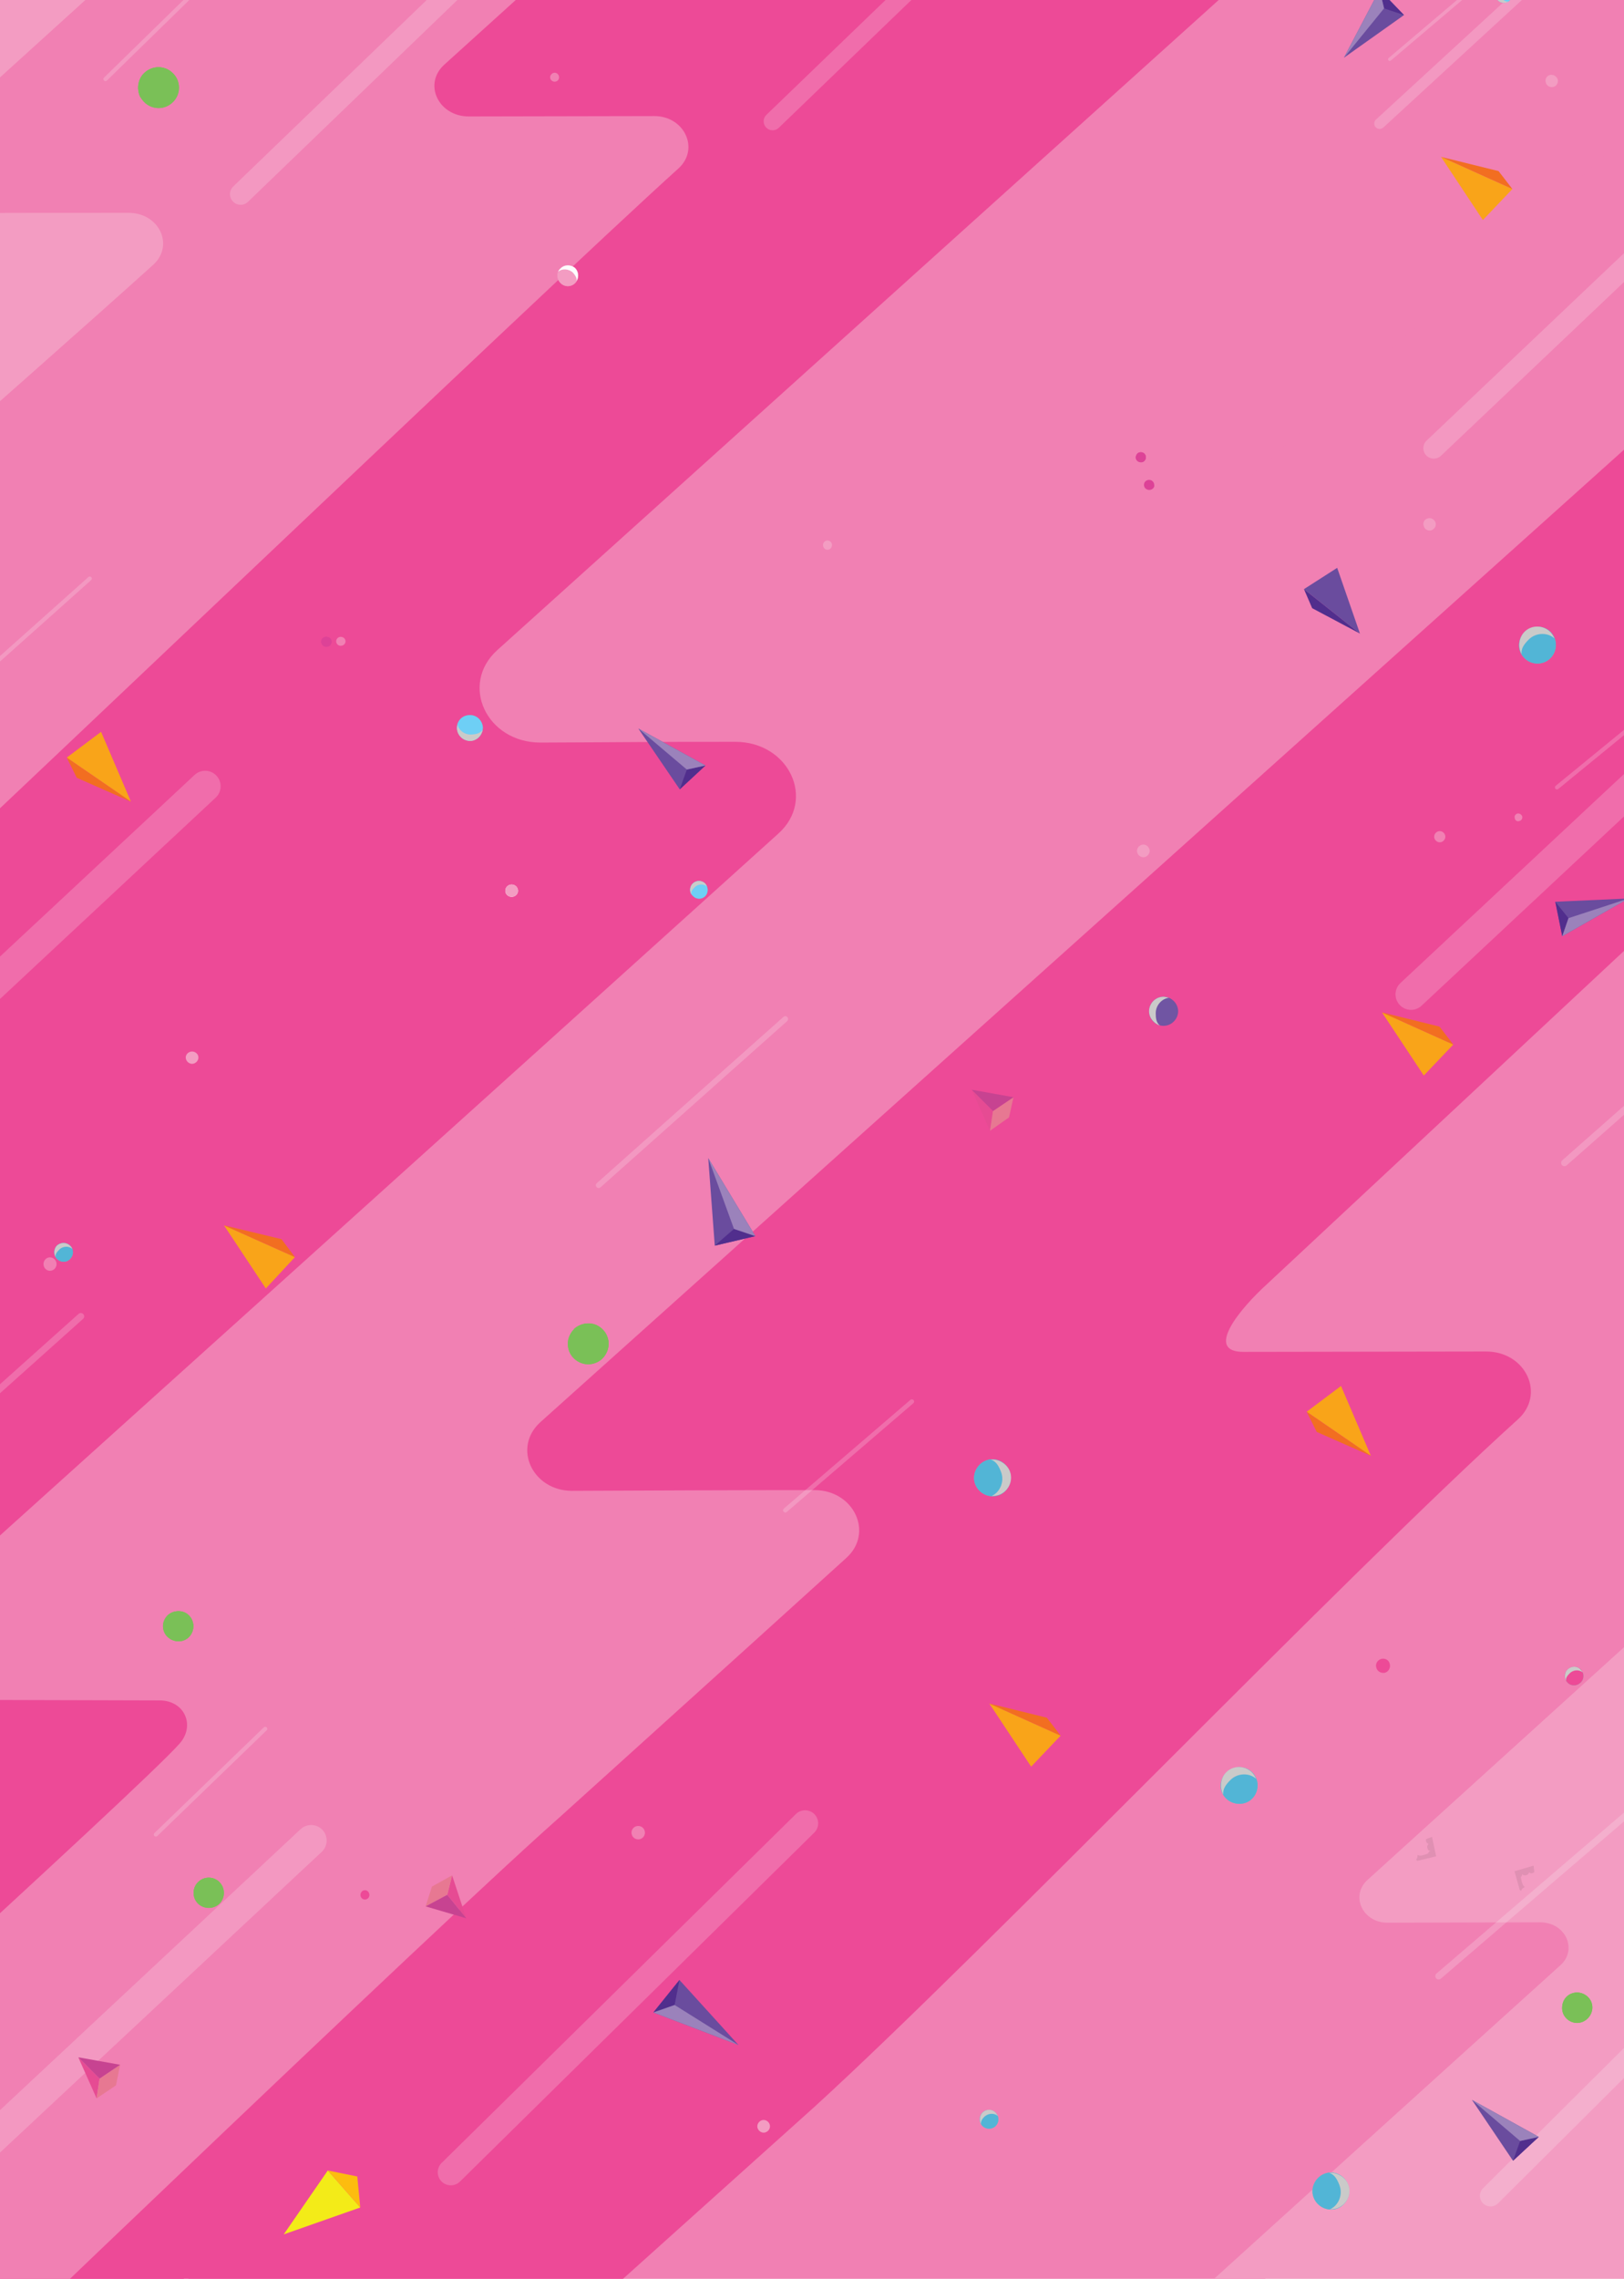 <svg xmlns="http://www.w3.org/2000/svg" xmlns:xlink="http://www.w3.org/1999/xlink" width="435" height="610" fill="none" viewBox="0 0 435 610">
  <g class="Property 1=febrero" clip-path="url(#a)">
    <path fill="#fff" d="M0 0h435v610H0z"/>
    <g class="Fondo" clip-path="url(#b)">
      <path fill="#FDFDFD" d="M0 0h435v610H0z"/>
      <path fill="#F180B3" d="M448 587.1H3V-23h445v610.1Z" class="fondo"/>
      <g class="ondas">
        <path fill="#ED4A97" d="M-196.95 867.57c57.6-56.3 187.8-182.1 245.5-237.9 9.5-9.2 2.7-24.7-10.7-24.7-24.6 0-57.2.1-81.9.2-13.5.1-9.2-26.6.3-35.8l345.1-334.6c.2-.2 107.1-84 .4-51.7l-92.4-48c0 .3-153.2 151.7-153.4 152l-287.6 279.4c-9.4 9.2-2.6 24.7 10.9 24.7 24.7-.1 57.3-.3 81.9-.2 13.4 0 20.2 15.5 10.8 24.6-57.7 55.9-199.1 192.8-256.8 249.1l187.9 2.9Z" class="&lt;Path&gt;"/>
        <path stroke="#FDFDFD" stroke-linecap="round" stroke-width="2" d="m364.15 23.17 64.5-57.3" class="&lt;Path&gt;" opacity=".1"/>
        <path fill="#F39CC2" d="M-121.05 386.87c46.2-42.1 144.9-200.5 191.1-242.2 7.6-6.9 2.2-18.5-8.6-18.5-19.7 0 29.2 2.1 9.4 2.2-10.8 0-16.3-11.6-8.7-18.5l230.5-209c.2-.2.3-.433.3-.7l-150.6-2.1c0 .2-21.6.5-21.8.7l-137.3 77.1-93.3 131.9c-7.6 6.9 19.4 18.5 30.2 18.4 19.9 0 46-.1 65.7-.1 10.8 0 16.2 11.6 8.6 18.5-46.2 41.7-159.6 144.2-205.8 186.3l90.3 56Z" class="&lt;Path&gt;"/>
        <path fill="#ED4A97" d="M32.15 409.17c46.2-42.1 219.9-198.4 266.2-240.2 7.5-6.8 2.1-18.5-8.7-18.5-19.7 0-74.4.1-94.3.2-10.8 0-16.2-11.6-8.7-18.5l230.6-209c.2-.2-17.5-.4-17.5-.7 0 0-189.7-1.6-189.9-1.4l-233.5 209c-7.6 6.9 33.8 18.5 44.6 18.4 19.9 0-21.3-.1-1.6-.1 10.8 0 4.3 11.6-3.2 18.5-46.3 41.7-107.2 144.2-153.5 186.3l169.5 56Z" class="&lt;Path&gt;"/>
        <path fill="#F180B3" d="M333.05 615.27c56.7-51.7 212.5-193.7 269.2-245 9.3-8.4 2.6-22.6-10.6-22.6-24.2-.1-115.4 0-139.8.1-13.2.1-19.9-14.2-10.6-22.6l282.8-256.4c.2-.2.4-.6.4-.9l-184.8-2.6c0 .3-.1.6-.4.8l-282.8 256.5c-9.3 8.4-2.6 22.6 10.6 22.6 24.4-.1 14.8-.2 39-.2 13.3 0 19.9 14.3 10.6 22.7-56.7 51.2-212.5 193.3-269.2 245l285.6 2.6Z" class="&lt;Path&gt;"/>
        <path stroke="#FDFDFD" stroke-linecap="round" stroke-width="5.4" d="m241.85 527.47 83.4-74.2" class="&lt;Path&gt;" opacity=".2"/>
        <path fill="#F39CC2" d="M407.35 643.37c28.8-26.2 99.3-89.9 128.1-115.9 4.7-4.3 1.3-11.5-5.4-11.5-12.3 0-52.3 0-64.6.1-6.7 0-10.1-7.2-5.4-11.5l143.4-130.1c.133-.133.233-.267.3-.4l-93.8-1.3c0 .133-.067.267-.2.4l-143.4 130c-4.8 4.3-1.3 11.6 5.4 11.5 12.3 0 28.6-.1 40.8-.1 6.8 0 10.1 7.3 5.4 11.5-28.8 26-99.3 89.8-128.1 116l117.5 1.3Z" class="&lt;Path&gt;"/>
        <path fill="#F180B3" d="M-64.55 276.97c34.9-31.8 211.3-200.4 246.3-231.9 5.7-5.2 1.6-14-6.5-14-14.9 0-34.7.1-49.7.1-8.1 0-12.3-8.7-6.5-13.9l144.3-130.5c.2-.133.3-.3.3-.5l-113.9-1.7c0 .2-.067.4-.2.6l-174.2 157.9c-5.8 5.2-1.6 14 6.5 14 15-.1 37.7-.1 52.6-.1 8.2 0 12.3 8.7 6.6 13.9-35 31.6-123.7 109-158.6 140.8l53 65.3Zm739.2-489.5-32.9-88.8c0 .3-149.3 151.7-149.5 152l-359.1 323.4c-10.1 9.2-2.8 24.7 11.6 24.7 26.5-.1 25.8-.2 52.2-.2 14.4 0 21.7 15.5 11.5 24.6-60.1 54.3-244.6 220.4-244.6 220.4-4.7 4.2-1.3 11.5 5.4 11.4 12.3 0 61.2.2 73.5.2 6.7 0 9.6 6.7 5.4 11.5-9.7 11.2-134.1 123.9-134.1 123.9l74.7 26c9.8-8.9 16.1 15.9 35.2-.6l68.2-63.5c61.8-56.3 333.4-314.6 395.3-370.4 10.1-9.2-17.9-24.7-32.4-24.7-26.3 0-88 .1-114.5.2-14.4.1-21.7-15.5-11.6-24.6l369.9-334.6c.2-.2 90.2-43.2-24.2-10.9Z" class="&lt;Path&gt;"/>
        <path fill="#ED4A97" d="M218.15 563.97c45.6-41.6 142.7-142.7 188.4-184 7.5-6.7 2.2-18.2-8.5-18.2-19.5 0-45.3.1-64.9.1-10.6.1-1.2-11.4 6.3-18.2l227.7-212.4c.2-.2.3 5.6.3 5.3l-87.1-57c0 .3-335.7 301.2-335.7 301.2-7.4 6.8-2 18.3 8.6 18.3 19.6-.1 45.4-.2 64.9-.2 10.6 0 16 11.5 8.5 18.2-14.1 12.8-34.6 31.3-57.4 51.9-7.9 7.1-16 14.5-24.3 21.9-45.5 41.2-203.8 193.5-203.8 193.5l142.1.7 134.9-121.1Z" class="&lt;Path&gt;"/>
      </g>
      <g class="decorados">
        <path fill="#FDFDFD" d="M138.75 238.47c0 .9-.8 1.6-1.7 1.6-.9 0-1.7-.7-1.7-1.6 0-1 .8-1.7 1.7-1.7.9 0 1.7.7 1.7 1.7Z" class="&lt;Path&gt;"/>
        <path fill="#F39CC2" d="M222.85 145.87c0 .7-.5 1.3-1.2 1.3s-1.2-.6-1.2-1.3c0-.6.5-1.2 1.2-1.2s1.2.6 1.2 1.2Z" class="&lt;Path&gt;"/>
        <path stroke="#FDFDFD" stroke-linecap="round" stroke-width="5.6" d="m384.05 119.97 64.3-61" class="&lt;Path&gt;" opacity=".2"/>
        <path stroke="#FDFDFD" stroke-linecap="round" stroke-width="4.8" d="m206.95 32.47 92.4-89" class="&lt;Path&gt;" opacity=".2"/>
        <path stroke="#FDFDFD" stroke-linecap="round" stroke-width="8.3" d="m377.95 266.17 112.6-105.2" class="&lt;Path&gt;" opacity=".2"/>
        <path stroke="#FDFDFD" stroke-linecap="round" stroke-width="2.9" d="m369.55 33.07 38.6-35.5" class="&lt;Path&gt;" opacity=".2"/>
        <g class="&lt;Group&gt;">
          <path fill="#F39CC2" d="M414.05 22.07c-.3-.9.3-1.8 1.1-2 .9-.2 1.8.3 2.1 1.2.2.9-.3 1.8-1.2 2-.9.2-1.8-.3-2-1.2Z" class="&lt;Path&gt;"/>
        </g>
        <g class="&lt;Group&gt;">
          <path fill="#F39CC2" d="M381.35 140.77c-.3-.9.2-1.8 1.1-2 .9-.3 1.8.3 2.1 1.2.2.8-.3 1.7-1.2 2-.9.2-1.8-.3-2-1.2Z" class="&lt;Path&gt;"/>
        </g>
        <g class="&lt;Group&gt;">
          <path fill="#F180B3" d="M405.75 219.07c-.2-.6.1-1.1.7-1.3.5-.1 1.1.2 1.3.8.1.5-.2 1.1-.8 1.2-.5.2-1.1-.1-1.2-.7Z" class="&lt;Path&gt;"/>
        </g>
        <g class="&lt;Group&gt;">
          <path fill="#F180B3" d="M217.85 299.17c-.2-.7.2-1.4 1-1.6.7-.2 1.4.2 1.6.9.2.8-.2 1.5-.9 1.7-.8.2-1.5-.2-1.7-1Z" class="&lt;Path&gt;"/>
        </g>
        <g class="&lt;Group&gt;">
          <path fill="#F180B3" d="M359.65 529.67c-.2-.7.2-1.4.9-1.6.8-.2 1.5.2 1.7.9.2.8-.2 1.5-1 1.7-.7.2-1.4-.2-1.6-1Z" class="&lt;Path&gt;"/>
        </g>
        <g class="&lt;Group&gt;">
          <path fill="#ED4A97" d="M368.65 446.37c-.3-1 .3-2 1.3-2.3 1-.3 2.1.3 2.3 1.3.3 1-.3 2.1-1.3 2.4-1 .2-2.1-.4-2.3-1.4Z" class="&lt;Path&gt;"/>
        </g>
        <path stroke="#FDFDFD" stroke-linecap="round" stroke-width="8.3" d="m-40.35 299.37 95.3-88.9m-73.2 377.1 101.6-94.9" class="&lt;Path&gt;" opacity=".2"/>
        <g class="&lt;Group&gt;">
          <g class="&lt;Group&gt;">
            <path fill="#F39CC2" d="M150.15 75.77a2.81 2.81 0 0 1-.1-3.9c1.1-1.1 2.9-1.1 4-.1 1.1 1.1 1.1 2.9 0 4s-2.8 1.1-3.9 0Z" class="&lt;Path&gt;"/>
            <path fill="#F39CC2" d="M150.15 75.77a2.81 2.81 0 0 1-.1-3.9c1.1-1.1 2.9-1.1 4-.1 1.1 1.1 1.1 2.9 0 4s-2.8 1.1-3.9 0Z" class="&lt;Path&gt;"/>
            <g class="&lt;Group&gt;" style="mix-blend-mode:multiply">
              <g class="&lt;Group&gt;">
                <path fill="#FDFDFD" d="M153.45 72.97c.6.7 1.1 1.4 1 2.2.6-1 .5-2.5-.4-3.4-1.1-1-2.9-1-3.9.1-.3.2-.5.6-.7.9 1-.9 2.8-.9 4 .2Z" class="&lt;Path&gt;"/>
              </g>
            </g>
          </g>
        </g>
        <path fill="#F39CC2" d="M138.75 238.47c0 .9-.8 1.6-1.7 1.6-.9 0-1.7-.7-1.7-1.6 0-1 .8-1.7 1.7-1.7.9 0 1.7.7 1.7 1.7Z" class="&lt;Path&gt;"/>
        <path fill="#F180B3" d="M140.95 434.87c0 .9-.8 1.7-1.7 1.7-.9 0-1.6-.8-1.6-1.7 0-.9.7-1.7 1.6-1.7.9 0 1.7.8 1.7 1.7Z" class="&lt;Path&gt;"/>
        <path fill="#F39CC2" d="M53.15 283.07c0 .9-.8 1.7-1.7 1.7-.9 0-1.7-.8-1.7-1.7 0-.9.8-1.6 1.7-1.6.9 0 1.7.7 1.7 1.6Zm153.1 286.1c0 .9-.8 1.7-1.7 1.7-.9 0-1.7-.8-1.7-1.7 0-.9.8-1.7 1.7-1.7.9 0 1.7.8 1.7 1.7Zm178.1 18.6c0 .9-.7 1.6-1.6 1.6-1 0-1.7-.7-1.7-1.6 0-1 .7-1.7 1.7-1.7.9 0 1.6.7 1.6 1.7Z" class="&lt;Path&gt;"/>
        <path fill="#F180B3" d="M387.15 223.97c0 .8-.7 1.5-1.5 1.5s-1.5-.7-1.5-1.5.7-1.5 1.5-1.5 1.5.7 1.5 1.5Z" class="&lt;Path&gt;"/>
        <path fill="#F39CC2" d="M307.95 227.77c0 .9-.8 1.7-1.7 1.7-.9 0-1.7-.8-1.7-1.7 0-.9.8-1.7 1.7-1.7.9 0 1.7.8 1.7 1.7Z" class="&lt;Path&gt;"/>
        <path fill="#F180B3" d="M71.95 102.37c0 1-.8 1.8-1.8 1.8s-1.8-.8-1.8-1.8.8-1.8 1.8-1.8 1.8.8 1.8 1.8Zm-56.8 236c0 1-.8 1.8-1.8 1.8-.9 0-1.7-.8-1.7-1.8s.8-1.8 1.7-1.8c1 0 1.8.8 1.8 1.8Zm157.6 152.2c0 1-.8 1.8-1.8 1.8s-1.8-.8-1.8-1.8.8-1.8 1.8-1.8 1.8.8 1.8 1.8Zm195.3-406.8c0 .7-.5 1.2-1.2 1.2-.6 0-1.2-.5-1.2-1.2s.6-1.2 1.2-1.2c.7 0 1.2.5 1.2 1.2Zm-218.3-63.1c0 .7-.5 1.2-1.2 1.2-.6 0-1.2-.5-1.2-1.2 0-.6.6-1.2 1.2-1.2.7 0 1.2.6 1.2 1.2Zm-96.5 11.5c0 .7-.5 1.2-1.2 1.2s-1.2-.5-1.2-1.2.5-1.2 1.2-1.2 1.2.5 1.2 1.2Zm39.3 139.5c0 .7-.6 1.2-1.3 1.2-.6 0-1.2-.5-1.2-1.2s.6-1.2 1.2-1.2c.7 0 1.3.5 1.3 1.2Z" class="&lt;Path&gt;"/>
        <path fill="#ED4A97" d="M98.95 507.27c0 .6-.5 1.2-1.2 1.2s-1.2-.6-1.2-1.2c0-.7.5-1.3 1.2-1.3s1.2.6 1.2 1.3Z" class="&lt;Path&gt;"/>
        <path stroke="#FDFDFD" stroke-linecap="round" stroke-width="1.1" d="m28.25 21.17 30.3-29.6m-63.4 189.1 28.9-25.8" class="&lt;Path&gt;" opacity=".2"/>
        <path stroke="#FDFDFD" stroke-linecap="round" stroke-width=".9" d="m372.25 15.87 19.8-16.8" class="&lt;Path&gt;" opacity=".2"/>
        <path stroke="#FDFDFD" stroke-linecap="round" stroke-width="1.5" d="m160.35 317.27 50-44.5" class="&lt;Path&gt;" opacity=".2"/>
        <path stroke="#FDFDFD" stroke-linecap="round" stroke-width="1.8" d="m419.05 311.27 49.9-44m-491.1 124.3 43.8-39.2m363.7 176.6 76.7-65.8" class="&lt;Path&gt;" opacity=".2"/>
        <path stroke="#FDFDFD" stroke-linecap="round" stroke-width="1.2" d="m210.35 404.27 33.9-29.1" class="&lt;Path&gt;" opacity=".2"/>
        <path stroke="#FDFDFD" stroke-linecap="round" stroke-width="1.1" d="m41.75 491.07 29.3-28.3" class="&lt;Path&gt;" opacity=".2"/>
        <path stroke="#FDFDFD" stroke-linecap="round" stroke-width="5.7" d="m64.45 51.97 92.4-89" class="&lt;Path&gt;" opacity=".2"/>
        <path stroke="#FDFDFD" stroke-linecap="round" stroke-width="1.1" d="m417.05 210.77 22-18" class="&lt;Path&gt;" opacity=".2"/>
        <path stroke="#FDFDFD" stroke-linecap="round" stroke-width="5.7" d="m399.25 587.77 89.5-89" class="&lt;Path&gt;" opacity=".2"/>
        <path stroke="#FDFDFD" stroke-linecap="round" stroke-width="7" d="m120.75 581.47 94.9-93.4" class="&lt;Path&gt;" opacity=".2"/>
      </g>
    </g>
    <g class="decorado" clip-path="url(#c)">
      <g class="&lt;Group&gt;">
        <path fill="#6A4C9E" d="m436.243 240.501-19.644.884 1.862 9.226 17.782-10.11Z" class="&lt;Path&gt;"/>
        <path fill="#512E8D" d="m416.599 241.385 3.531 4.386-1.669 4.84-1.862-9.226Z" class="&lt;Path&gt;"/>
        <path fill="#9B82BB" d="m436.243 240.501-16.113 5.27-1.669 4.84 17.782-10.11Z" class="&lt;Path&gt;"/>
      </g>
      <g class="&lt;Group&gt;">
        <g class="&lt;Group&gt;">
          <g class="&lt;Group&gt;">
            <g class="&lt;Group&gt;" opacity=".4">
              <path fill="#050505" d="M410.974 501.1s-.7.7-1.4.1c0 0-.1.6-.9.8-.8.1-.9-.4-.9-.4s0 .6-.4.8c0 0 0 .4.3 1.5s.8 1.2.8 1.2-1 .4-1 1.1l-.4-.3-1.4-5 5.1-1.5.2 1.7Z" class="&lt;Path&gt;" opacity=".2" style="mix-blend-mode:multiply"/>
            </g>
          </g>
        </g>
        <g class="&lt;Group&gt;">
          <g class="&lt;Group&gt;">
            <g class="&lt;Group&gt;" opacity=".4">
              <g class="&lt;Group&gt;" opacity=".2" style="mix-blend-mode:multiply">
                <g class="&lt;Group&gt;">
                  <path fill="#050505" d="M381.974 492.3s-.2 1 .7 1.3c0 0-.6.4-.3 1.2.2.8.8.6.8.6s-.6.3-.6.7c0 0-.3.2-1.4.5-1.1.3-1.5-.1-1.5-.1s.1 1-.4 1.3l.4.3 5-1.2-1.1-5.2-1.6.6Z" class="&lt;Path&gt;"/>
                </g>
              </g>
            </g>
          </g>
        </g>
      </g>
      <g class="&lt;Group&gt;">
        <path fill="#DD4297" d="M88.774 172.1c.2-.7-.2-1.4-1-1.6-.7-.2-1.5.2-1.7.9-.2.8.3 1.5 1 1.7.7.2 1.5-.2 1.7-1Z" class="&lt;Path&gt;"/>
      </g>
      <g class="&lt;Group&gt;">
        <path fill="#DD4297" d="M306.874 122.8c.2-.8-.2-1.5-.9-1.7-.8-.2-1.5.2-1.7 1-.2.7.2 1.4 1 1.6.7.2 1.4-.2 1.6-.9Z" class="&lt;Path&gt;"/>
      </g>
      <g class="&lt;Group&gt;">
        <path fill="#7AC057" d="M46.277 27.363c2.2-2.1 2.2-5.6.1-7.7-2.1-2.2-5.6-2.2-7.7-.1-2.2 2.1-2.2 5.6-.1 7.7 2.1 2.2 5.6 2.2 7.7.1Z" class="&lt;Path&gt;"/>
        <path fill="#7AC057" d="M46.277 27.363c2.2-2.1 2.2-5.6.1-7.7-2.1-2.2-5.6-2.2-7.7-.1-2.2 2.1-2.2 5.6-.1 7.7 2.1 2.2 5.6 2.2 7.7.1Z" class="&lt;Path&gt;"/>
        <g class="&lt;Group&gt;" style="mix-blend-mode:multiply">
          <g class="&lt;Group&gt;">
            <path fill="#7AC057" d="M39.877 21.863c-1.3 1.3-2.4 2.6-2.2 4.4-1.1-2.1-.9-5 .9-6.7 2.2-2.1 5.6-2.1 7.7.1.5.4 1 1.3 1.3 1.8-1.9-1.7-5.5-1.8-7.7.4Z" class="&lt;Path&gt;"/>
          </g>
        </g>
      </g>
      <g class="&lt;Group&gt;">
        <path fill="#7AC057" d="M154.806 364.433c2.61 1.562 5.983.631 7.449-1.952 1.562-2.609.632-5.983-1.951-7.449-2.61-1.562-5.984-.631-7.449 1.952-1.562 2.609-.632 5.983 1.951 7.449Z" class="&lt;Path&gt;"/>
        <path fill="#7AC057" d="M154.806 364.433c2.61 1.562 5.983.631 7.449-1.952 1.562-2.609.632-5.983-1.951-7.449-2.61-1.562-5.984-.631-7.449 1.952-1.562 2.609-.632 5.983 1.951 7.449Z" class="&lt;Path&gt;"/>
        <g class="&lt;Group&gt;" style="mix-blend-mode:multiply">
          <g class="&lt;Group&gt;">
            <path fill="#7AC057" d="M158.406 356.801c-1.599-.908-3.145-1.622-4.827-.951 1.732-1.619 4.58-2.197 6.698-.914 2.61 1.562 3.514 4.839 1.952 7.449-.253.588-.987 1.31-1.39 1.732 1.134-2.284.273-5.781-2.433-7.316Z" class="&lt;Path&gt;"/>
          </g>
        </g>
      </g>
      <g class="&lt;Group&gt;">
        <path fill="#7AC057" d="M425.274 540.3c1.6-1.6 1.7-4.1.1-5.7-1.6-1.6-4.1-1.6-5.7-.1-1.6 1.6-1.7 4.2-.1 5.8 1.6 1.6 4.1 1.6 5.7 0Z" class="&lt;Path&gt;"/>
        <path fill="#7AC057" d="M425.274 540.3c1.6-1.6 1.7-4.1.1-5.7-1.6-1.6-4.1-1.6-5.7-.1-1.6 1.6-1.7 4.2-.1 5.8 1.6 1.6 4.1 1.6 5.7 0Z" class="&lt;Path&gt;"/>
        <g class="&lt;Group&gt;" style="mix-blend-mode:multiply">
          <g class="&lt;Group&gt;">
            <path fill="#7AC057" d="M420.574 536.2c-1 1-1.8 2-1.6 3.3-.8-1.6-.7-3.7.6-5 1.6-1.6 4.2-1.5 5.8.1.3.3.7.9.9 1.4-1.4-1.3-4.1-1.4-5.7.2Z" class="&lt;Path&gt;"/>
          </g>
        </g>
      </g>
      <g class="&lt;Group&gt;">
        <path fill="#7AC057" d="M45.718 438.791c1.968 1.117 4.404.548 5.52-1.42a4.076 4.076 0 0 0-1.419-5.521c-1.968-1.117-4.5-.522-5.617 1.446s-.452 4.378 1.516 5.495Z" class="&lt;Path&gt;"/>
        <path fill="#7AC057" d="M45.718 438.791c1.968 1.117 4.404.548 5.52-1.42a4.076 4.076 0 0 0-1.419-5.521c-1.968-1.117-4.5-.522-5.617 1.446s-.452 4.378 1.516 5.495Z" class="&lt;Path&gt;"/>
        <g class="&lt;Group&gt;" style="mix-blend-mode:multiply">
          <g class="&lt;Group&gt;">
            <path fill="#7AC057" d="M48.42 433.17c-1.23-.698-2.407-1.204-3.607-.665 1.33-1.197 3.38-1.659 4.98-.752 1.968 1.117 2.563 3.65 1.446 5.618-.21.369-.681.914-1.11 1.24.88-1.695.259-4.325-1.71-5.441Z" class="&lt;Path&gt;"/>
          </g>
        </g>
      </g>
      <g class="&lt;Group&gt;">
        <path fill="#7AC057" d="M58.774 509.6c1.6-1.6 1.6-4.2 0-5.8-1.5-1.5-4.1-1.6-5.7 0-1.6 1.6-1.6 4.1-.1 5.7 1.6 1.6 4.2 1.6 5.8.1Z" class="&lt;Path&gt;"/>
        <path fill="#7AC057" d="M58.774 509.6c1.6-1.6 1.6-4.2 0-5.8-1.5-1.5-4.1-1.6-5.7 0-1.6 1.6-1.6 4.1-.1 5.7 1.6 1.6 4.2 1.6 5.8.1Z" class="&lt;Path&gt;"/>
        <g class="&lt;Group&gt;" style="mix-blend-mode:multiply">
          <g class="&lt;Group&gt;">
            <path fill="#7AC057" d="M53.974 505.5c-1 1-1.7 1.9-1.6 3.2-.8-1.5-.7-3.6.7-4.9 1.6-1.6 4.1-1.6 5.7 0 .3.4.7 1 .9 1.4-1.4-1.3-4-1.3-5.7.3Z" class="&lt;Path&gt;"/>
          </g>
        </g>
      </g>
      <g class="&lt;Group&gt;">
        <path fill="#74C3AE" d="M335.376 481.476c1.9-1.9 2-5 .1-7-1.9-1.9-5.1-1.9-7 0-1.9 1.9-2 5-.1 6.9 1.9 1.9 5.1 2 7 .1Z" class="&lt;Path&gt;"/>
        <path fill="#52B5D6" d="M335.376 481.476c1.9-1.9 2-5 .1-7-1.9-1.9-5.1-1.9-7 0-1.9 1.9-2 5-.1 6.9 1.9 1.9 5.1 2 7 .1Z" class="&lt;Path&gt;"/>
        <g class="&lt;Group&gt;" style="mix-blend-mode:multiply">
          <g class="&lt;Group&gt;">
            <path fill="#CACAC9" d="M329.576 476.476c-1.2 1.2-2.1 2.4-1.9 3.9-1-1.8-.8-4.4.8-6 1.9-1.9 5-1.8 6.9.1.4.4.9 1.2 1.1 1.7-1.7-1.6-4.9-1.7-6.9.3Z" class="&lt;Path&gt;"/>
          </g>
        </g>
      </g>
      <g class="&lt;Group&gt;">
        <path fill="#74C3AE" d="M351.859 588.207c.958 2.511 3.746 3.869 6.348 2.952 2.51-.958 3.818-3.878 2.861-6.389-.958-2.51-3.746-3.868-6.257-2.911-2.51.958-3.91 3.837-2.952 6.348Z" class="&lt;Path&gt;"/>
        <path fill="#52B5D6" d="M351.859 588.207c.958 2.511 3.746 3.869 6.348 2.952 2.51-.958 3.818-3.878 2.861-6.389-.958-2.51-3.746-3.868-6.257-2.911-2.51.958-3.91 3.837-2.952 6.348Z" class="&lt;Path&gt;"/>
        <g class="&lt;Group&gt;" style="mix-blend-mode:multiply">
          <g class="&lt;Group&gt;">
            <path fill="#CACAC9" d="M358.793 584.957c-.605-1.586-1.332-2.898-2.783-3.328 2.052-.177 4.343 1.068 5.149 3.182.958 2.511-.4 5.299-2.911 6.257-.529.201-1.463.331-2.001.309 2.155-.898 3.554-3.777 2.546-6.42Z" class="&lt;Path&gt;"/>
          </g>
        </g>
      </g>
      <g class="&lt;Group&gt;">
        <path fill="#DD4297" d="M88.774 172.1c.2-.7-.2-1.4-1-1.6-.7-.2-1.5.2-1.7.9-.2.8.3 1.5 1 1.7.7.2 1.5-.2 1.7-1Z" class="&lt;Path&gt;"/>
      </g>
      <g class="&lt;Group&gt;">
        <path fill="#DD4297" d="M306.874 122.8c.2-.8-.2-1.5-.9-1.7-.8-.2-1.5.2-1.7 1-.2.7.2 1.4 1 1.6.7.2 1.4-.2 1.6-.9Z" class="&lt;Path&gt;"/>
      </g>
      <g class="&lt;Group&gt;">
        <g class="&lt;Group&gt;">
          <path fill="#74C3AE" d="M125.453 191.452c-1.903.163-3.257 1.897-3.032 3.722.241 1.965 1.975 3.319 3.8 3.094 1.904-.163 3.258-1.897 3.094-3.8-.303-1.886-1.897-3.258-3.862-3.016Z" class="&lt;Path&gt;"/>
          <path fill="#6ECFF5" d="M125.453 191.452c-1.903.163-3.257 1.897-3.032 3.722.241 1.965 1.975 3.319 3.8 3.094 1.904-.163 3.258-1.897 3.094-3.8-.303-1.886-1.897-3.258-3.862-3.016Z" class="&lt;Path&gt;"/>
          <g class="&lt;Group&gt;" style="mix-blend-mode:multiply">
            <g class="&lt;Group&gt;">
              <path fill="#CACAC9" d="M126.514 196.594c1.201-.077 2.167-.338 2.765-1.267-.249 1.456-1.435 2.813-2.979 3.003-1.903.163-3.638-1.191-3.862-3.015-.052-.422.081-1.079.107-1.438.269 1.605 2.004 2.959 3.969 2.717Z" class="&lt;Path&gt;"/>
            </g>
          </g>
        </g>
      </g>
      <g class="&lt;Group&gt;">
        <g class="&lt;Group&gt;">
          <path fill="#74C3AE" d="M188.874 239.9c.9-.9.9-2.4 0-3.4-.9-.9-2.4-.9-3.3 0-.9.9-1 2.4 0 3.3.9 1 2.4 1 3.3.1Z" class="&lt;Path&gt;"/>
          <path fill="#6ECFF5" d="M188.874 239.9c.9-.9.9-2.4 0-3.4-.9-.9-2.4-.9-3.3 0-.9.9-1 2.4 0 3.3.9 1 2.4 1 3.3.1Z" class="&lt;Path&gt;"/>
          <g class="&lt;Group&gt;" style="mix-blend-mode:multiply">
            <g class="&lt;Group&gt;">
              <path fill="#CACAC9" d="M186.074 237.5c-.6.6-1 1.1-.9 1.9-.5-.9-.4-2.2.4-2.9.9-.9 2.4-.9 3.3 0 .2.2.4.6.5.8-.8-.7-2.3-.8-3.3.2Z" class="&lt;Path&gt;"/>
            </g>
          </g>
        </g>
      </g>
      <g class="&lt;Group&gt;">
        <path fill="#74C3AE" d="M261.211 397.279c.958 2.51 3.746 3.869 6.348 2.952 2.51-.958 3.818-3.878 2.861-6.389-.958-2.51-3.746-3.869-6.257-2.911-2.51.958-3.91 3.837-2.952 6.348Z" class="&lt;Path&gt;"/>
        <path fill="#52B5D6" d="M261.211 397.279c.958 2.51 3.746 3.869 6.348 2.952 2.51-.958 3.818-3.878 2.861-6.389-.958-2.51-3.746-3.869-6.257-2.911-2.51.958-3.91 3.837-2.952 6.348Z" class="&lt;Path&gt;"/>
        <g class="&lt;Group&gt;" style="mix-blend-mode:multiply">
          <g class="&lt;Group&gt;">
            <path fill="#CACAC9" d="M268.145 394.029c-.605-1.586-1.332-2.898-2.783-3.328 2.052-.177 4.343 1.068 5.149 3.182.958 2.511-.401 5.299-2.911 6.257-.529.201-1.463.331-2.001.309 2.155-.898 3.554-3.778 2.546-6.42Z" class="&lt;Path&gt;"/>
          </g>
        </g>
      </g>
      <g class="&lt;Group&gt;">
        <path fill="#DD4297" d="M309.174 130.2c.1-.8-.3-1.5-1-1.7-.7-.2-1.5.2-1.7.9-.2.8.2 1.5 1 1.7.7.2 1.5-.2 1.7-.9Z" class="&lt;Path&gt;"/>
      </g>
      <g class="&lt;Group&gt;">
        <path fill="#6A4C9E" d="M197.8 547.4 182 530l-7 8.7 22.8 8.7Z" class="&lt;Path&gt;"/>
        <path fill="#512E8D" d="m182 530-1.3 6.7-5.7 2 7-8.7Z" class="&lt;Path&gt;"/>
        <path fill="#9B82BB" d="m197.8 547.4-17.1-10.7-5.7 2 22.8 8.7Z" class="&lt;Path&gt;"/>
      </g>
      <g class="&lt;Group&gt;">
        <path fill="#6A4C9E" d="m189.708 310 1.746 23.438 10.871-2.549L189.708 310Z" class="&lt;Path&gt;"/>
        <path fill="#512E8D" d="m191.454 333.438 5.148-4.481 5.723 1.932-10.871 2.549Z" class="&lt;Path&gt;"/>
        <path fill="#9B82BB" d="m189.708 310 6.894 18.957 5.723 1.932L189.708 310Z" class="&lt;Path&gt;"/>
      </g>
      <g class="&lt;Group&gt;">
        <path fill="#6A4C9E" d="m170.974 195 11.1 16.3 6.9-6.4-18-9.9Z" class="&lt;Path&gt;"/>
        <path fill="#512E8D" d="m182.074 211.3 1.9-5.3 5-1.1-6.9 6.4Z" class="&lt;Path&gt;"/>
        <path fill="#9B82BB" d="m170.974 195 13 11 5-1.1-18-9.9Z" class="&lt;Path&gt;"/>
      </g>
      <g class="&lt;Group&gt;">
        <path fill="#6A4C9E" d="m394.274 562.1 11 16.3 6.9-6.4-17.9-9.9Z" class="&lt;Path&gt;"/>
        <path fill="#512E8D" d="m405.274 578.4 1.9-5.3 5-1.1-6.9 6.4Z" class="&lt;Path&gt;"/>
        <path fill="#9B82BB" d="m394.274 562.1 12.9 11 5-1.1-17.9-9.9Z" class="&lt;Path&gt;"/>
      </g>
      <g class="&lt;Group&gt;">
        <path fill="#74C3AE" d="M415.274 176.2c1.9-1.9 2-5 .1-7-1.9-1.9-5-1.9-7 0-1.9 1.9-2 5-.1 6.9 1.9 2 5.1 2 7 .1Z" class="&lt;Path&gt;"/>
        <path fill="#52B5D6" d="M415.274 176.2c1.9-1.9 2-5 .1-7-1.9-1.9-5-1.9-7 0-1.9 1.9-2 5-.1 6.9 1.9 2 5.1 2 7 .1Z" class="&lt;Path&gt;"/>
        <g class="&lt;Group&gt;" style="mix-blend-mode:multiply">
          <g class="&lt;Group&gt;">
            <path fill="#CACAC9" d="M409.474 171.2c-1.2 1.2-2.1 2.4-1.9 3.9-1-1.8-.8-4.4.8-6 1.9-1.9 5-1.8 6.9.1.4.4.9 1.2 1.1 1.7-1.7-1.6-4.9-1.7-6.9.3Z" class="&lt;Path&gt;"/>
          </g>
        </g>
      </g>
      <g class="&lt;Group&gt;">
        <path fill="#74C3AE" d="M18.774 337c1-1 1-2.5.1-3.5-1-1-2.6-1-3.6-.1-1 1-1 2.6 0 3.6s2.6 1 3.5 0Z" class="&lt;Path&gt;"/>
        <path fill="#52B5D6" d="M18.774 337c1-1 1-2.5.1-3.5-1-1-2.6-1-3.6-.1-1 1-1 2.6 0 3.6s2.6 1 3.5 0Z" class="&lt;Path&gt;"/>
        <g class="&lt;Group&gt;" style="mix-blend-mode:multiply">
          <g class="&lt;Group&gt;">
            <path fill="#CACAC9" d="M15.874 334.5c-.6.6-1.1 1.2-1 2-.5-1-.4-2.3.4-3.1 1-.9 2.6-.9 3.5.1.3.2.5.6.6.8-.9-.8-2.5-.8-3.5.2Z" class="&lt;Path&gt;"/>
          </g>
        </g>
      </g>
      <g class="&lt;Group&gt;">
        <path fill="#74C3AE" d="M266.674 569.1c1-1 1-2.6 0-3.6-.9-.9-2.5-1-3.5 0s-1 2.6 0 3.6c.9.9 2.5 1 3.5 0Z" class="&lt;Path&gt;"/>
        <path fill="#52B5D6" d="M266.674 569.1c1-1 1-2.6 0-3.6-.9-.9-2.5-1-3.5 0s-1 2.6 0 3.6c.9.9 2.5 1 3.5 0Z" class="&lt;Path&gt;"/>
        <g class="&lt;Group&gt;" style="mix-blend-mode:multiply">
          <g class="&lt;Group&gt;">
            <path fill="#CACAC9" d="M263.674 566.6c-.6.6-1 1.2-.9 2-.5-1-.4-2.3.4-3.1 1-1 2.5-1 3.5 0 .2.3.5.6.6.9-.9-.8-2.5-.8-3.6.2Z" class="&lt;Path&gt;"/>
          </g>
        </g>
      </g>
      <g class="&lt;Group&gt;">
        <path fill="#74C3AE" d="M423.374 450.4c1-.9 1-2.5.1-3.5-1-1-2.6-1-3.6 0-1 .9-1 2.5 0 3.5.9 1 2.5 1 3.5 0Z" class="&lt;Path&gt;"/>
        <path fill="#ED4A97" d="M423.374 450.4c1-.9 1-2.5.1-3.5-1-1-2.6-1-3.6 0-1 .9-1 2.5 0 3.5.9 1 2.5 1 3.5 0Z" class="&lt;Path&gt;"/>
        <g class="&lt;Group&gt;" style="mix-blend-mode:multiply">
          <g class="&lt;Group&gt;">
            <path fill="#CACAC9" d="M420.474 447.9c-.6.6-1.1 1.2-1 2-.5-.9-.4-2.3.4-3 1-1 2.6-1 3.5 0 .2.2.5.6.6.8-.9-.8-2.5-.8-3.5.2Z" class="&lt;Path&gt;"/>
          </g>
        </g>
      </g>
      <g class="&lt;Group&gt;">
        <g class="&lt;Group&gt;">
          <path fill="url(#d)" d="M0 0h15.202v11.636H0z" class="xLUbaj 21" transform="scale(-1 1) rotate(48.24 -544.12 30.301)"/>
        </g>
      </g>
      <g class="&lt;Group&gt;">
        <g class="&lt;Group&gt;">
          <path fill="url(#e)" d="M0 0h17.221v12.95H0z" class="xLUbaj 19" transform="matrix(-.658 .753 .742 .67 242.523 208.348)"/>
        </g>
      </g>
      <g class="&lt;Group&gt;">
        <g class="&lt;Group&gt;">
          <path fill="url(#f)" d="M0 0h17.221v12.95H0z" class="xLUbaj 19" transform="matrix(-.658 .753 .742 .67 39.34 92)"/>
        </g>
      </g>
      <g class="&lt;Group&gt;">
        <g class="&lt;Group&gt;">
          <path fill="url(#g)" d="M0 0h17.221v12.95H0z" class="xLUbaj 19" transform="matrix(-.418 -.909 -.915 .403 87.076 443.909)"/>
        </g>
      </g>
      <g class="&lt;Group&gt;">
        <g class="&lt;Group&gt;">
          <path fill="url(#h)" d="M0 0h17.221v12.95H0z" class="xLUbaj 18" transform="matrix(-.658 .753 .742 .67 141.34 573)"/>
        </g>
      </g>
      <g class="&lt;Group&gt;">
        <g class="&lt;Group&gt;">
          <path fill="url(#i)" d="M0 0h17.221v12.95H0z" class="xLUbaj 17" transform="matrix(-.658 .753 .742 .67 11.004 234.179)"/>
        </g>
      </g>
      <g class="&lt;Group&gt;">
        <g class="&lt;Group&gt;">
          <path fill="url(#j)" d="M0 0h16.649v12.721H0z" class="xLUbaj 16" transform="matrix(-.657 .754 .731 .682 420.31 87.269)"/>
        </g>
      </g>
      <g class="&lt;Group&gt;">
        <path fill="#6A4C9E" d="m349.274 157.7 8.9-5.7 6.1 17.6-15-11.9Z" class="&lt;Path&gt;"/>
        <path fill="#512E8D" d="m349.274 157.7 2.2 5.1 12.8 6.8-15-11.9Z" class="&lt;Path&gt;"/>
      </g>
      <g class="&lt;Group&gt;">
        <path fill="#F9A419" d="m17.874 202.8 9.2-6.9 8 18.7-17.2-11.8Z" class="&lt;Path&gt;"/>
        <path fill="#F26E21" d="m17.874 202.8 2.7 5.4 14.5 6.4-17.2-11.8Z" class="&lt;Path&gt;"/>
      </g>
      <g class="&lt;Group&gt;">
        <path fill="#F9A419" d="m350 377.9 9.2-6.9 8 18.7-17.2-11.8Z" class="&lt;Path&gt;"/>
        <path fill="#F26E21" d="m350 377.9 2.7 5.4 14.5 6.4-17.2-11.8Z" class="&lt;Path&gt;"/>
      </g>
      <g class="&lt;Group&gt;">
        <path fill="#F9A419" d="m389.274 279.6-7.9 8.3-11.2-16.9 19.1 8.6Z" class="&lt;Path&gt;"/>
        <path fill="#F26E21" d="m389.274 279.6-3.7-4.8-15.4-3.8 19.1 8.6Z" class="&lt;Path&gt;"/>
      </g>
      <g class="&lt;Group&gt;">
        <path fill="#F9A419" d="m405.1 50.6-7.9 8.3L386 42l19.1 8.6Z" class="&lt;Path&gt;"/>
        <path fill="#F26E21" d="m405.1 50.6-3.7-4.8L386 42l19.1 8.6Z" class="&lt;Path&gt;"/>
      </g>
      <g class="&lt;Group&gt;">
        <path fill="#F9A419" d="m284.1 464.6-7.9 8.3L265 456l19.1 8.6Z" class="&lt;Path&gt;"/>
        <path fill="#F26E21" d="m284.1 464.6-3.7-4.8L265 456l19.1 8.6Z" class="&lt;Path&gt;"/>
      </g>
      <g class="&lt;Group&gt;">
        <path fill="#F9A419" d="m79 336.5-7.8 8.4L60 328l19 8.5Z" class="&lt;Path&gt;"/>
        <path fill="#F26E21" d="m79 336.5-3.6-4.8L60 328l19 8.5Z" class="&lt;Path&gt;"/>
      </g>
      <g class="&lt;Group&gt;">
        <path fill="#E64B93" d="m124.9 513.5-5.1-6.3 1.3-5.2 3.8 11.5Z" class="&lt;Path&gt;"/>
        <path fill="#E77892" d="m114 510.3 5.8-3.1 1.3-5.2-5.4 3-1.7 5.3Z" class="&lt;Path&gt;"/>
        <path fill="#C74391" d="m124.9 513.5-10.9-3.2 5.8-3.1 5.1 6.3Z" class="&lt;Path&gt;"/>
      </g>
      <g class="&lt;Group&gt;">
        <path fill="#E64B93" d="m260.274 291.7 5.7 5.7-.8 5.3-4.9-11Z" class="&lt;Path&gt;"/>
        <path fill="#E77892" d="m271.474 293.7-5.5 3.7-.8 5.3 5.1-3.6 1.2-5.4Z" class="&lt;Path&gt;"/>
        <path fill="#C74391" d="m260.274 291.7 11.2 2-5.5 3.7-5.7-5.7Z" class="&lt;Path&gt;"/>
      </g>
      <g class="&lt;Group&gt;">
        <path fill="#E64B93" d="m20.974 550.7 5.7 5.7-.8 5.3-4.9-11Z" class="&lt;Path&gt;"/>
        <path fill="#E77892" d="m32.174 552.7-5.5 3.7-.8 5.3 5.2-3.5 1.1-5.5Z" class="&lt;Path&gt;"/>
        <path fill="#C74391" d="m20.974 550.7 11.2 2-5.5 3.7-5.7-5.7Z" class="&lt;Path&gt;"/>
      </g>
      <g class="&lt;Group&gt;">
        <path fill="#7055A3" d="M315.574 270.7c0-2.1-1.8-3.9-3.9-3.9-2.2 0-3.9 1.8-3.9 3.9 0 2.1 1.7 3.9 3.9 3.9 2.1 0 3.9-1.8 3.9-3.9Z" class="&lt;Path&gt;"/>
        <g class="&lt;Group&gt;" style="mix-blend-mode:multiply">
          <g class="&lt;Group&gt;">
            <path fill="#CACAC9" d="M309.574 271.2c0 1.3.1 2.5 1.1 3.3-1.6-.5-2.9-2-2.9-3.8 0-2.1 1.7-3.9 3.9-3.9.4 0 1.1.2 1.5.3-1.8.1-3.6 1.9-3.6 4.1Z" class="&lt;Path&gt;"/>
          </g>
        </g>
      </g>
      <g class="&lt;Group&gt;">
        <g class="&lt;Group&gt;">
          <path fill="#74C3AE" d="M404.534-3.312c-.917-.883-2.417-.854-3.399.065a2.354 2.354 0 0 0 .063 3.3c.917.882 2.419.953 3.299-.064a2.269 2.269 0 0 0 .037-3.301Z" class="&lt;Path&gt;"/>
          <path fill="#6ECFF5" d="M404.534-3.312c-.917-.883-2.417-.854-3.399.065a2.354 2.354 0 0 0 .063 3.3c.917.882 2.419.953 3.299-.064a2.269 2.269 0 0 0 .037-3.301Z" class="&lt;Path&gt;"/>
          <g class="&lt;Group&gt;" style="mix-blend-mode:multiply">
            <g class="&lt;Group&gt;">
              <path fill="#CACAC9" d="M402.188-.467c.612.589 1.119.979 1.917.864-.89.517-2.192.442-2.907-.345a2.354 2.354 0 0 1-.063-3.3c.196-.203.592-.41.79-.514-.685.813-.756 2.315.263 3.295Z" class="&lt;Path&gt;"/>
            </g>
          </g>
        </g>
      </g>
      <g class="&lt;Group&gt;">
        <path fill="#6A4C9E" d="M359.986 15.447 376.07 4.036l-6.532-6.776-9.552 18.187Z" class="&lt;Path&gt;"/>
        <path fill="#512E8D" d="m376.07 4.036-5.336-1.798-1.196-4.978 6.532 6.776Z" class="&lt;Path&gt;"/>
        <path fill="#9B82BB" d="m359.986 15.447 10.748-13.21-1.196-4.977-9.552 18.187Z" class="&lt;Path&gt;"/>
      </g>
      <g class="&lt;Group&gt;">
        <path fill="#F3EB18" d="M96.5 590.9 76 598.1 87.8 581l8.7 9.9Z" class="&lt;Path&gt;"/>
        <path fill="#FDBC0F" d="m95.7 582.6-7.9-1.6 8.7 9.9-.8-8.3Z" class="&lt;Path&gt;"/>
      </g>
    </g>
  </g>
  <defs>
    <pattern id="d" width="1" height="1" class="d" patternContentUnits="objectBoundingBox">
      <use xlink:href="#k" transform="scale(.002 .003)"/>
    </pattern>
    <pattern id="e" width="1" height="1" class="e" patternContentUnits="objectBoundingBox">
      <use xlink:href="#k" transform="scale(.002 .003)"/>
    </pattern>
    <pattern id="f" width="1" height="1" class="f" patternContentUnits="objectBoundingBox">
      <use xlink:href="#k" transform="scale(.002 .003)"/>
    </pattern>
    <pattern id="g" width="1" height="1" class="g" patternContentUnits="objectBoundingBox">
      <use xlink:href="#k" transform="scale(.002 .003)"/>
    </pattern>
    <pattern id="h" width="1" height="1" class="h" patternContentUnits="objectBoundingBox">
      <use xlink:href="#k" transform="scale(.002 .003)"/>
    </pattern>
    <pattern id="i" width="1" height="1" class="i" patternContentUnits="objectBoundingBox">
      <use xlink:href="#k" transform="scale(.002 .003)"/>
    </pattern>
    <pattern id="j" width="1" height="1" class="j" patternContentUnits="objectBoundingBox">
      <use xlink:href="#k" transform="scale(.002 .003)"/>
    </pattern>
    <clipPath id="a" class="a">
      <path fill="#fff" d="M0 0h435v610H0z"/>
    </clipPath>
    <clipPath id="b" class="b">
      <path fill="#fff" d="M0 0h435v610H0z"/>
    </clipPath>
    <clipPath id="c" class="c">
      <path fill="#fff" d="M0 0h435v663H0z" transform="translate(0 -26)"/>
    </clipPath>
  </defs>
</svg>
